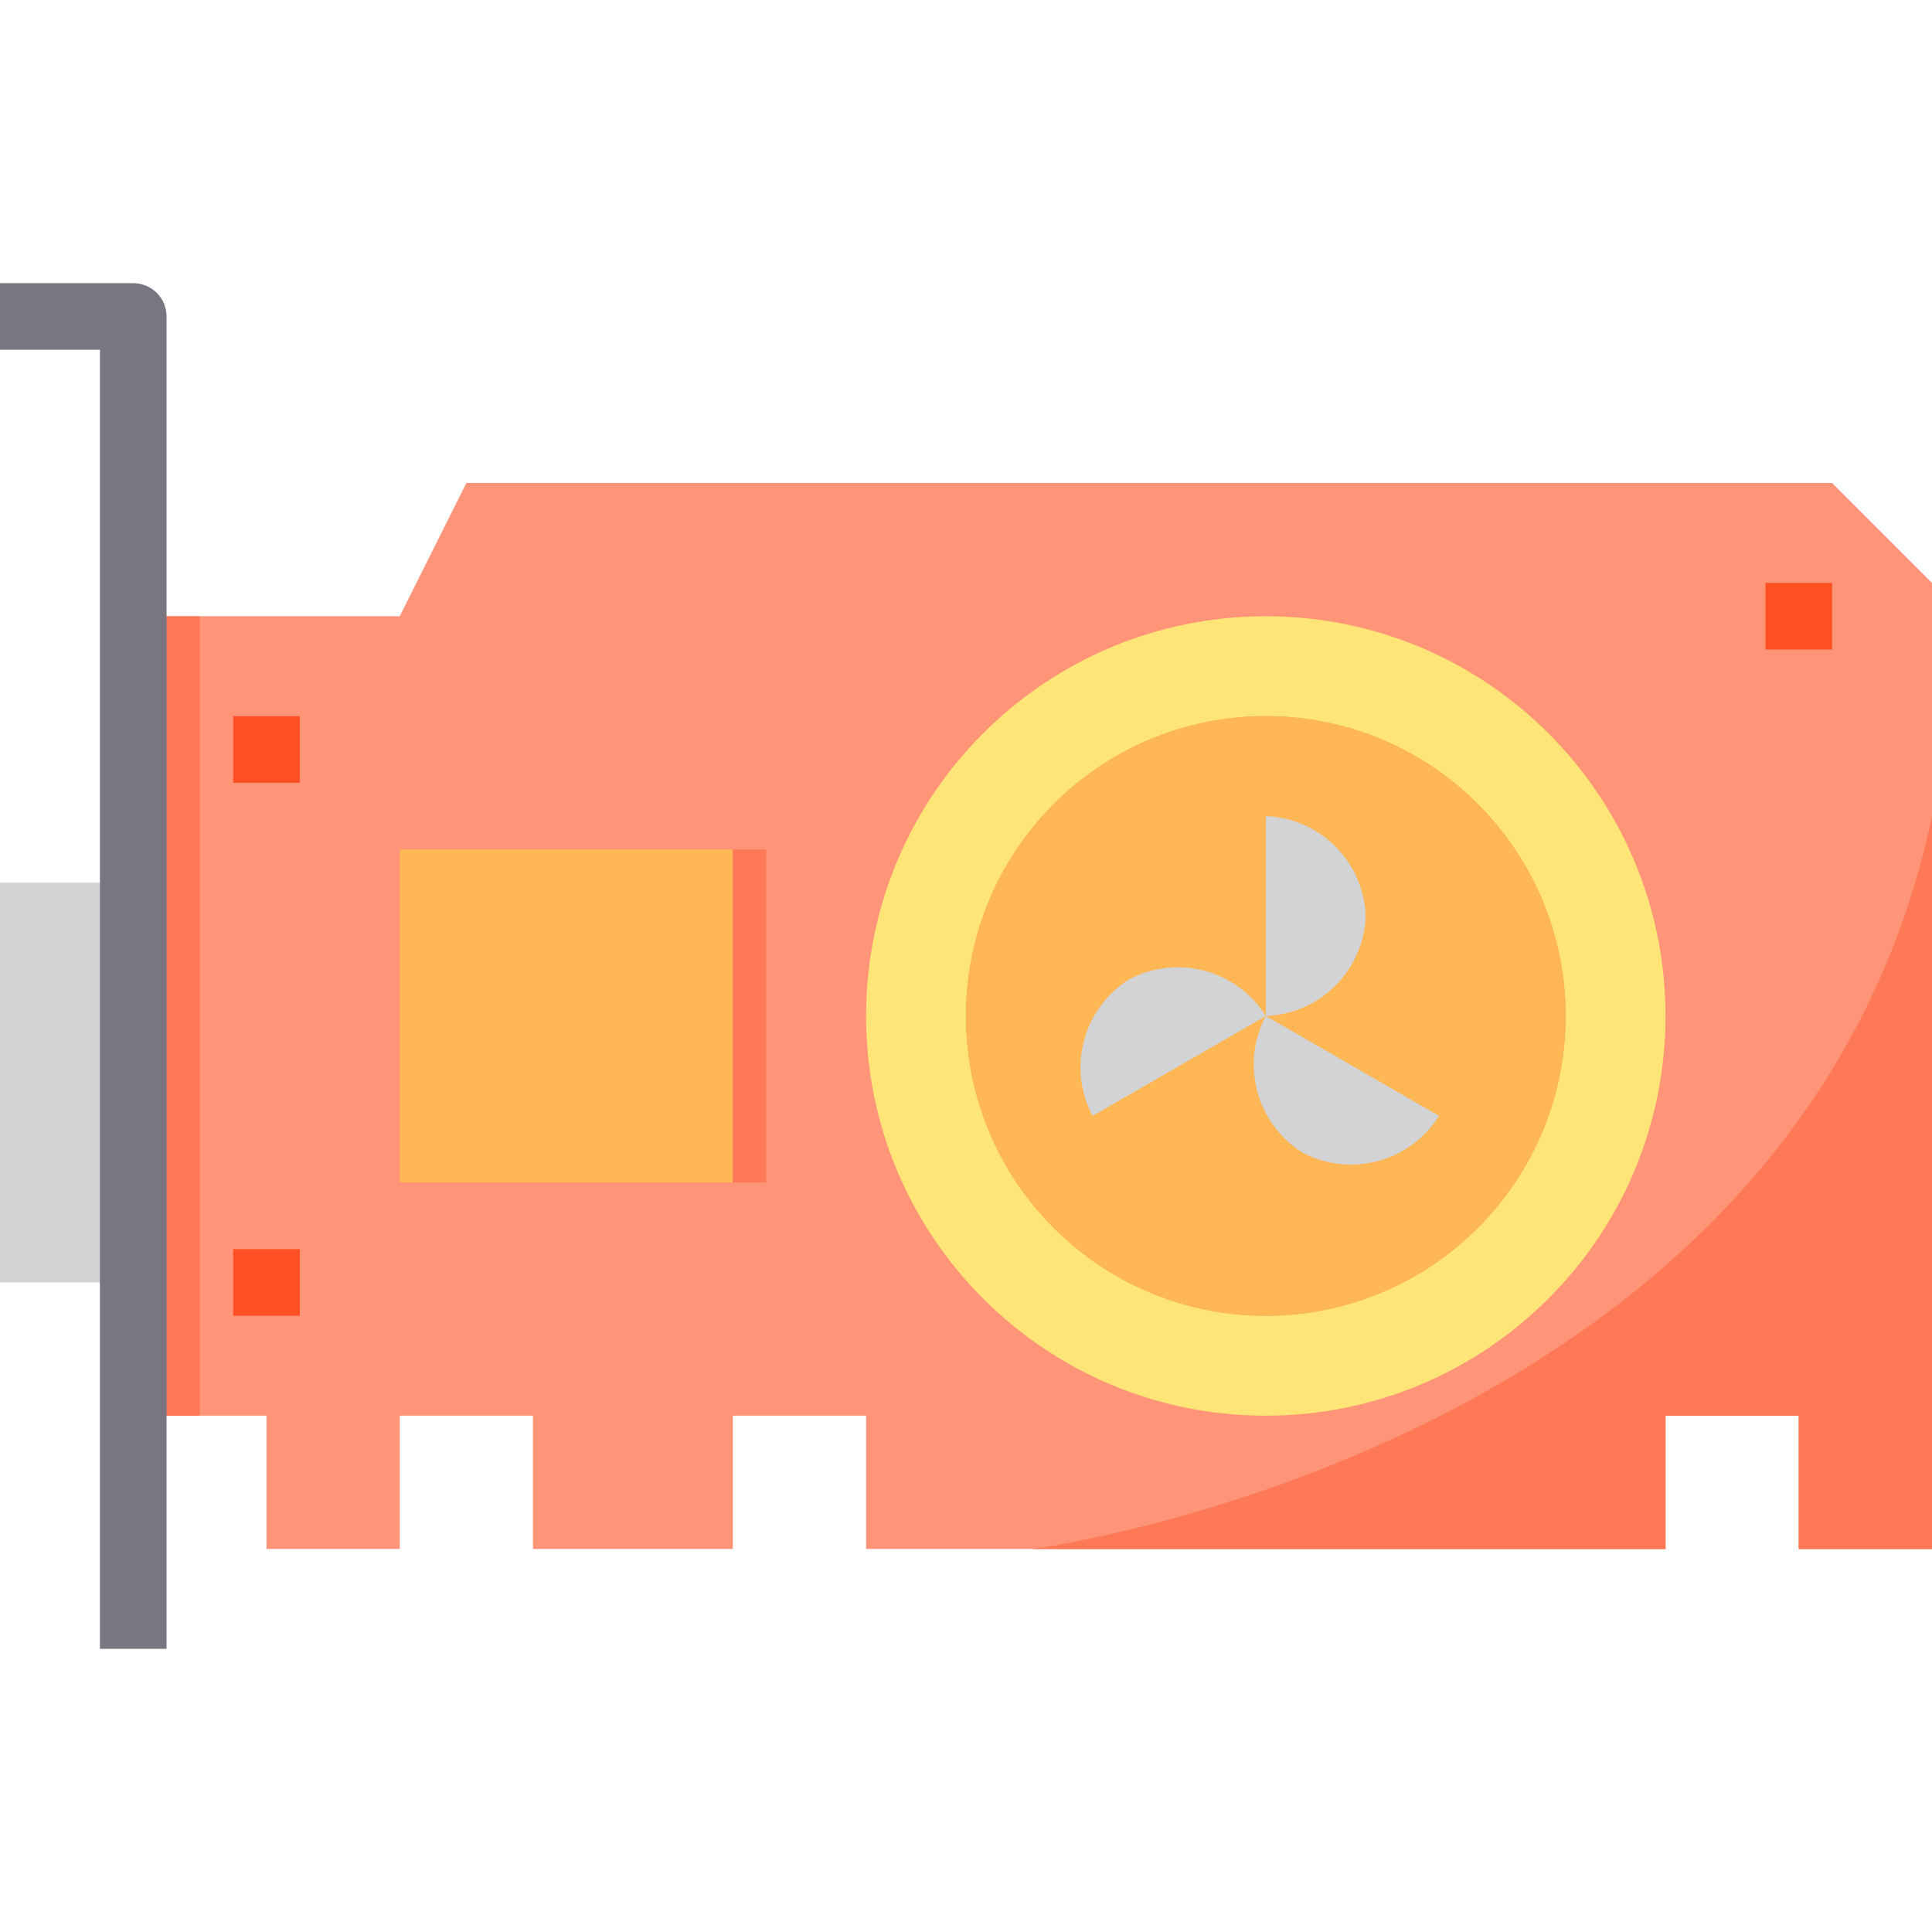 <svg height="464pt" viewBox="0 -68 464 464" width="464pt" xmlns="http://www.w3.org/2000/svg"><path d="m440 48h-328l-16 32h-64v192h32v32h32v-32h32v32h48v-32h32v32h192v-32h32v32h32v-232zm0 0" fill="#ff9478"/><path d="m464 128v176h-32v-32h-32v32h-152s184-24 216-176zm0 0" fill="#ff9478"/><path d="m48 144v-64h-16v192h16zm0 0" fill="#ff7956"/><path d="m0 144h32v96h-32zm0 0" fill="#d1d3d4"/><path d="m304 80c-53.02 0-96 42.98-96 96s42.98 96 96 96 96-42.98 96-96-42.98-96-96-96zm0 168c-39.766 0-72-32.234-72-72s32.234-72 72-72 72 32.234 72 72-32.234 72-72 72zm0 0" fill="#ffe477"/><path d="m96 136h80v80h-80zm0 0" fill="#ffb655"/><path d="m176 136h8v80h-8zm0 0" fill="#ff7956"/><path d="m376 176c0 39.766-32.234 72-72 72s-72-32.234-72-72 32.234-72 72-72 72 32.234 72 72zm0 0" fill="#ffb655"/><path d="m328 152c-.488-13.047-10.953-23.512-24-24v48c13.047-.488 23.512-10.953 24-24zm0 0" fill="#d1d3d4"/><path d="m271.199 167.199c-11.066 6.945-14.902 21.25-8.801 32.801l41.602-24c-6.941-11.07-21.25-14.906-32.801-8.801zm0 0" fill="#d1d3d4"/><path d="m312.801 208.801c11.551 6.105 25.855 2.27 32.801-8.801l-41.602-24c-6.102 11.551-2.266 25.855 8.801 32.801zm0 0" fill="#d1d3d4"/><g fill="#ff5023"><path d="m56 104h16v16h-16zm0 0"/><path d="m56 232h16v16h-16zm0 0"/><path d="m424 72h16v16h-16zm0 0"/><path d="m424 232h16v16h-16zm0 0"/></g><path d="m40 328h-16v-312h-24v-16h32c4.418 0 8 3.582 8 8zm0 0" fill="#787680"/><path d="m464 128v176h-32v-32h-32v32h-152s184-24 216-176zm0 0" fill="#ff7956"/></svg>